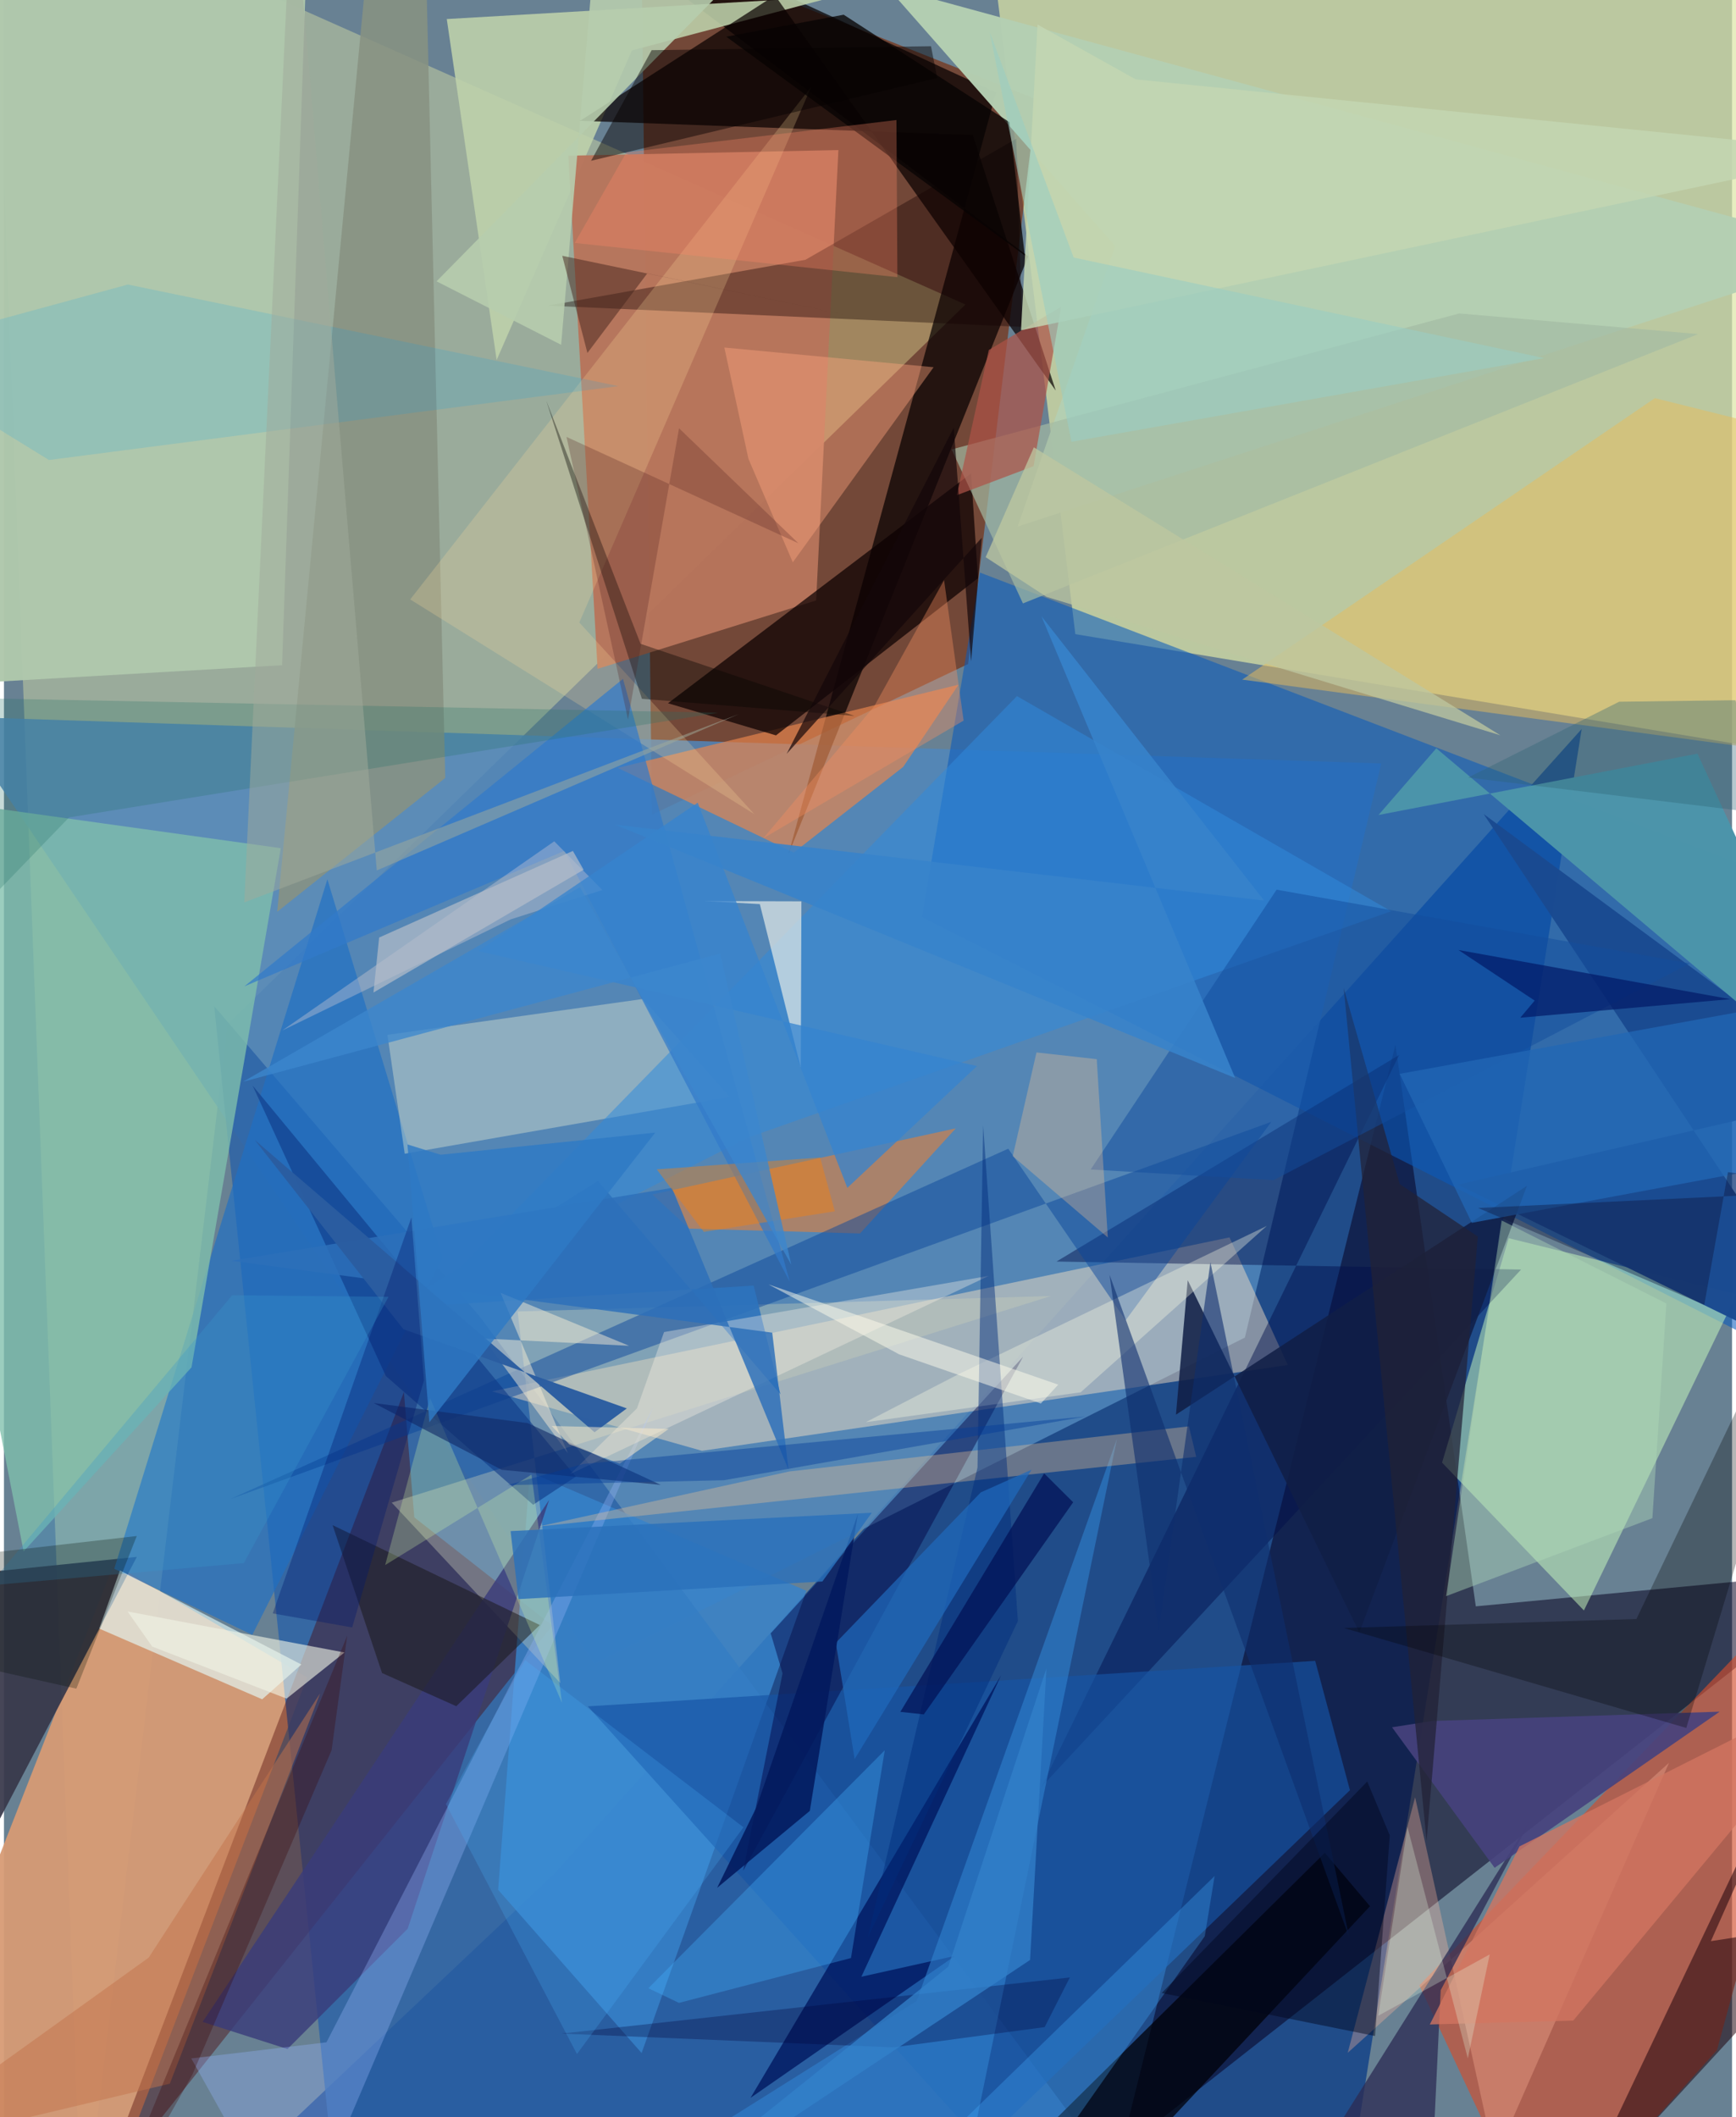 <svg xmlns="http://www.w3.org/2000/svg" width="228" height="278" viewBox="0 0 836 1024"><path fill="#688193" d="M0 0h836v1024H0z"/><path fill="#0f3f87" fill-opacity=".808" d="M75.956 1086l190.497-179.94L763.26 352.579 646.046 1086z"/><path fill="#dde5a6" fill-opacity=".706" d="M518.302 306.711L898 369.721V-2.035l-417.344.794z"/><path fill="#7a2604" fill-opacity=".631" d="M308.352-27.665l191.213 75.703-33.137 273.128-152.963 72.874z"/><path fill="#fcffac" fill-opacity=".337" d="M-5.69-62l470.828 209.283-357.062 348.22L37.935 1086z"/><path fill="#5187bb" fill-opacity=".847" d="M285.71 804.752l314.614-157.814 65.974-277.673-690.797-22.69z"/><path fill="#060020" fill-opacity=".537" d="M712.037 776.934l-38.873-271.608-132.893 534.919L898 759.283z"/><path fill="#d69a74" fill-opacity=".941" d="M42.277 1083.946l104.414-272.644-93.593-54.76L-62 1050.187z"/><path fill="#2b62a7" fill-opacity=".816" d="M158.987 1045.982l365.12-11.978-293.505-396.67-128.875-150.657z"/><path fill="#d24d2e" fill-opacity=".647" d="M898 738.01L684.72 960.27 743.662 1086l85.029-94.388z"/><path fill="#095bbb" fill-opacity=".565" d="M444.143 443.538l402.323 204.025L898 440.076 472.172 276.93z"/><path fill="#ffe4c3" fill-opacity=".451" d="M236.114 672.96l356.778-74.488 28.174 61.735-283.376 41.5z"/><path fill="#060100" fill-opacity=".718" d="M248.904-62l246.574 185.976-115.92 289.135L479.946 44.708z"/><path fill="#4b0000" fill-opacity=".392" d="M44.606 1064.025l220.649-277.8-66.747-52.336-5.023-60.652z"/><path fill="#ceffc0" fill-opacity=".498" d="M838.25 625.994l-110.286-27.115-32.25 108.54 68.627 71.514z"/><path fill="#bed1ab" fill-opacity=".878" d="M214.219 9.21l24.13 164.923L303.782 24.39l98.166-26.055z"/><path fill="#e5844d" fill-opacity=".69" d="M296.927 371.403l85.124 40.964 52.993-41.47 26.745-39.73z"/><path fill="#b8755c" fill-opacity=".961" d="M273.032 75.3l130.65-2.714-10.765 217.842-105.742 33.082z"/><path fill="#37374a" fill-opacity=".925" d="M-62 765.904l126.287-12.895L-62 994.502V867.878z"/><path fill="#afc8ac" fill-opacity=".976" d="M147.87-62l-13.328 383.731-187.275 10.815L-6.302-62z"/><path fill="#d28048" fill-opacity=".675" d="M331.526 594.238l82.616 2.34 46.307-50.822-146.777 31.971z"/><path fill="#0c0002" fill-opacity=".725" d="M467.863 228.961L321.25 340.136l52.236 15.542 97.699-76.014z"/><path fill="#090000" fill-opacity=".71" d="M278.731 58.438l189.936 6.886 40.154 123.577L372.965-2.241z"/><path fill="#1f6fc5" fill-opacity=".667" d="M53.363 758.767l103.098-333.465 55.595 182.942-91.918 182.491z"/><path fill="#3682ca" fill-opacity=".831" d="M388.177 769.405L254.43 712.07l-15.363 201.965 69.412 78.948z"/><path fill="#80bfac" fill-opacity=".784" d="M-62 382.928L9.493 750.385l81.252-89.056 43.168-251.09z"/><path fill="#000f4a" fill-opacity=".455" d="M509.18 610.162l224.755 3.876-232.079 250.271L674.96 510.24z"/><path fill="#b4cfb2" fill-opacity=".976" d="M490.367 254.692L898 121.875 426.887-6.655 537.551 119.02z"/><path fill="#e6bc5b" fill-opacity=".494" d="M599.03 328.71l247.553 33.064L898 217.31l-99.332-24.744z"/><path fill="#f4f3d3" fill-opacity=".365" d="M309.032 483.18l42.117 47.353-157.27 27.486-8.359-57.49z"/><path fill="#1654a4" fill-opacity=".663" d="M282.454 825.303L634.338 803.3l16.817 62.572-177.932 171.311z"/><path fill="#e5fefe" fill-opacity=".62" d="M124.92 821.885l-78.866-34.194 10.058-28.14 87.783 45.52z"/><path fill="#000008" fill-opacity=".753" d="M639.013 896.15L447.014 1086l97.354-39.464 116.485-124.564z"/><path fill="#879282" fill-opacity=".871" d="M132.185 441.007l81.297-64.732-9.99-422.84-28.473 36.606z"/><path fill="#1a4a90" fill-opacity=".976" d="M703.27 572.97L898 528.18 715.851 393.734 898 668.114z"/><path fill="#1e000a" fill-opacity=".529" d="M759.036 1068.787l128.259-139.36-61.531 9.437L898 776.278z"/><path fill="#cbd0b8" fill-opacity=".376" d="M269.148 814.04l-81.557-87.269 318.867-99.931-257.957 7.474z"/><path fill="#318adb" fill-opacity=".525" d="M360.003 550.184l-154.922 78.712 284.97-292.219 181.02 104.07z"/><path fill="#140000" fill-opacity=".376" d="M492.582 158.115l-229.48-10.28 124.647-22.198 102.01-58.543z"/><path fill="#111f46" fill-opacity=".863" d="M572.67 619.19l-5.693 65.033L736.8 573.513l-81.115 216.08z"/><path fill="#000040" fill-opacity=".443" d="M357.6 904.866l135.43-248.683-122.107 133.825 5.735 19.321z"/><path fill="#ffb79b" fill-opacity=".329" d="M650.079 992.864l32.599-123.594 38.589 175.075 84.244-191.748z"/><path fill="#e3eae7" fill-opacity=".706" d="M385.478 516.346l-19.809-79.067-27.117-1.46 47.233.133z"/><path fill="#4c94aa" fill-opacity=".992" d="M692.929 361.922l-27.953 32.258 154.287-29.666L898 535.014z"/><path fill="#01185f" fill-opacity=".788" d="M414.79 956.078l67.642-145.886-121.254 204.456 98.923-68.656z"/><path fill="#2c2c54" fill-opacity=".757" d="M695.053 962.606l-4.347 91.78L609.254 1086l130.059-207.144z"/><path fill="#09459b" fill-opacity=".478" d="M613.12 542.594L109.73 724.957l376.126-169.382 56.794 82.993z"/><path fill="#ffdd9f" fill-opacity=".231" d="M196.533 289.924l166.498 103.862-84.698-92.705 112.18-259.056z"/><path fill="#393c7b" fill-opacity=".808" d="M96.102 977.924L263.76 725.41l-68.464 207.472-58.152 58.159z"/><path fill="#a3bba3" fill-opacity=".686" d="M704.031 151.602l115.575 9.98-326.651 130.272-34.506-74.482z"/><path fill="#ad5247" fill-opacity=".706" d="M498.098 225.481l-37.143 14.04 15.483-70.24 34.993-20.928z"/><path fill="#93b3fb" fill-opacity=".341" d="M314.23 680.307l-158.214 307.49-65.4 7.789L141.079 1086z"/><path fill="#3184d1" fill-opacity=".58" d="M266.13 1077.872L458.12 1086l80.359-390.22-96.923 272.005z"/><path fill="#f5c592" fill-opacity=".341" d="M379.98 711.689l193.28-21.809 3.52 14.75-318.232 33.713z"/><path fill="#0e3986" fill-opacity=".592" d="M256.02 727.803l-71.264-62.262-64.476-140.512 156.361 189.188z"/><path fill="#327ac9" fill-opacity=".714" d="M299.474 328.334L116.308 477.06l154.779-65.486 109.088 208.404z"/><path fill="#46427d" fill-opacity=".914" d="M671.514 835.422l49.625 67.962 108.89-75.512-139.146 4.505z"/><path fill="#ffa680" fill-opacity=".412" d="M348.502 168.083l11.656 53.84 21.463 50.054 68.123-94.363z"/><path fill="#44adff" fill-opacity=".302" d="M475.68 1086l-65.607-7.802 175.613-170.832-4.768 29.099z"/><path fill="#ffe5de" fill-opacity=".286" d="M289.513 430.472l-23.296-23.559-131.57 91.492 110.535-53.747z"/><path fill="#191716" fill-opacity=".51" d="M158.989 737.66l100.234 48.31-40.393 39.266-35.918-16.052z"/><path fill="#44b4ff" fill-opacity=".329" d="M426.11 846.541l-16.343 100.493-83.215 21.687-14.822-7.081z"/><path fill="#222136" fill-opacity=".725" d="M648.134 477.91l40.088 412.493 24.803-292.334-37.788-25.367z"/><path fill="#2c73bd" fill-opacity=".906" d="M287.35 571.185l-97.858 61.339 173.203-10.746 12.945 52.577z"/><path fill="#009eef" fill-opacity=".153" d="M59.942 137.614l237.404 49.151-275.57 35.728L-62 170.875z"/><path fill="#000200" fill-opacity=".286" d="M789.727 783.062L898 557.431l-84.135 278.313-165.707-48.352z"/><path fill="#134e9d" fill-opacity=".498" d="M525.728 565.64l89.937-135.33 199.877 35.666L614.156 570.8z"/><path fill="#f0f3e4" fill-opacity=".608" d="M136.728 821.567L71.71 796.384 59.8 779.421l104.922 19.832z"/><path fill="#070303" fill-opacity=".769" d="M493.839 123.544l-7.454-64.486-80.15-51.944-56.784 10.638z"/><path fill="#faf1e5" fill-opacity=".353" d="M476.466 617.087l-157.13 27.185-13.117 36.916-32.212 31.735z"/><path fill="#ff876a" fill-opacity=".31" d="M301.141 73.69L431.76 58.05l.458 76.015-156.104-16.558z"/><path fill="#fefee6" fill-opacity=".345" d="M520.879 673.415l-103.95 14.45 44.965-23.269 149.014-71.643z"/><path fill="#040301" fill-opacity=".373" d="M307.968 311.398L262.36 193.814l46.256 144.17 102.81 8.27z"/><path fill="#022c7c" fill-opacity=".463" d="M490.513 784.054L473.708 544.31l-2.737 165.51-53.083 227.374z"/><path fill="#d27661" fill-opacity=".776" d="M733.191 893.03l-43.402 86.135 69.378-1.882L898 810.223z"/><path fill="#ffc78f" fill-opacity=".302" d="M528.66 512.272l-29.156-3.248-11.476 50.176 45.98 39.332z"/><path fill="#2d70b9" fill-opacity=".835" d="M323.15 574.539l-212.969 35.263 261.489 34.77 7.864 66.23z"/><path fill="#fef1d8" fill-opacity=".459" d="M302.413 650.906l-70.466-3.517 40.846 55.46-32.537-77.548z"/><path fill="#206abb" fill-opacity=".714" d="M402.437 794.547l70.11-72.725 24.557-10.969-85.576 139.945z"/><path fill="#c3d6b2" fill-opacity=".839" d="M500.024 11.861l47.477 26.526L898 73.752l-405.972 85.989z"/><path fill="#aedab9" fill-opacity=".424" d="M804.244 630.453l-6.779 103.822-99.801 37.73 26.871-181.723z"/><path fill="#0f2e6d" fill-opacity=".596" d="M558.651 788.725l-23.794-172.152L650.75 936.968l-67.09-326.465z"/><path fill="#d6fda5" fill-opacity=".263" d="M269.964 823.617l-63.823-147.4-21.735 80.755 70.792-43.757z"/><path fill="#247066" fill-opacity=".259" d="M31.504 395.352l-83.817 86.81L-62 336.755l407.531 7.957z"/><path fill="#ff7e03" fill-opacity=".388" d="M338.587 595.822l-22.794-30.242 79.043-5.732 7.113 26.015z"/><path fill="#112a66" fill-opacity=".608" d="M240.787 710.894l-61.907-32.302 74.417 9.694 64.431 29.893z"/><path fill="#2267b5" fill-opacity=".757" d="M898 478.78v77.731l-187.88 34.921-34.9-72.041z"/><path fill="#000039" fill-opacity=".302" d="M269.851 983.58l245.795-27.148-12.195 24.018-73.4 9.793z"/><path fill="#c3744c" fill-opacity=".494" d="M80.24 1007.812L-62 1041.642l132.021-94.815 82.923-127.804z"/><path fill="#501e1d" fill-opacity=".259" d="M301.898 348.026l-29.746-136.699 112.184 51.444-57.748-55.632z"/><path fill="#2b5da1" fill-opacity=".969" d="M285.707 692.725l15.614-11.523-108.115-38.322-71.902-91.556z"/><path fill="#3684cf" fill-opacity=".753" d="M335.621 388.238l72.382 186.288 62.723-58.893-241.22-55.613z"/><path fill="#0f153a" fill-opacity=".396" d="M898 575.514l-63.962-8.585-11.473 64.188-109.396-46.864z"/><path fill="#03195e" fill-opacity=".878" d="M413.119 732.134l-23.263 143.719-44.827 37.207 18.899-38.765z"/><path fill="#2a70ba" fill-opacity=".82" d="M248.91 773.44l-3.828-32.903 174.756-8.877-23.9 33.245z"/><path fill="#2e6576" fill-opacity=".353" d="M852.485 393.604l-14.85-54.93-56.243.725-73.11 36.682z"/><path fill="#a1aa9a" fill-opacity=".506" d="M116.262 436.455L139.594-62l40.763 483 175.175-75.624z"/><path fill="#b6cdae" fill-opacity=".898" d="M269.555 166.766l-60.277-30.696 160.16-162.814-84.074 6.91z"/><path fill="#45261d" fill-opacity=".498" d="M270.094 123.722l150.163 31.297-109.037-22.79-28.956 38.49z"/><path fill="#060000" fill-opacity=".455" d="M451.499 37.716L284.03 77.763l29.313-53.498 135.132-1.9z"/><path fill="#b7beca" fill-opacity=".682" d="M181.501 453.447l-2.736 26.602 101.668-59.37-5.2-9.114z"/><path fill="#9bcdc2" fill-opacity=".604" d="M745.151 173.217l-227.657-48.65-40.628-109.159 39.548 198.264z"/><path fill="#001764" fill-opacity=".671" d="M740.518 483.95l-36.894-24.476 131.551 23.783-101.619 8.978z"/><path fill="#000f54" fill-opacity=".694" d="M503.216 712.631l14.037 13.968-72.263 102.604-11.339-1.24z"/><path fill="#f5905f" fill-opacity=".38" d="M464.259 348.526l-9.46-67.939-33.79 60.999-53.665 63.865z"/><path fill="#00186c" fill-opacity=".353" d="M168.464 787.148l-38.439-6.8 67.082-191.516 6.078 78.835z"/><path fill="#4eb6fe" fill-opacity=".216" d="M213.814 872.572l38.339-69.6 105.605 80.82-80.558 109.68z"/><path fill="#faebca" fill-opacity=".51" d="M273.42 698.51l-8.466-8.82 56.632 1.433-23.705 16.822z"/><path fill="#fffdec" fill-opacity=".486" d="M433.103 655.06l68.527 23.759 8.403-9.113L369.85 621.22z"/><path fill="#2f7ac4" fill-opacity=".824" d="M211.248 558.51l103.839-10.714L205.8 687.91l-10.584-134.389z"/><path fill="#3c87cd" fill-opacity=".773" d="M278.66 429.114l102.222 182.563-34.402-150.5-230.774 62.01z"/><path fill="#3281ca" fill-opacity=".761" d="M504.322 806.938l-47.505 144.303L288.77 1086l207.632-138.026z"/><path fill="#00051c" fill-opacity=".455" d="M670.42 887.687l-7.136 97.06-103.202-20.81 99.436-102.276z"/><path fill="#3798ce" fill-opacity=".294" d="M116.05 756.02l69.975-128.785-75.606-.774L-7.19 766.816z"/><path fill="#013b97" fill-opacity=".416" d="M243.583 718.31l104.694-2.379 175.026-30.848-243.181 23.001z"/><path fill="#14060a" fill-opacity=".69" d="M459.492 206.841l8.38 113.04 5.172-59.798-94.387 104.51z"/><path fill="#e7ffe4" fill-opacity=".271" d="M664.83 974.963l53.94-29.68-10.602 50.315-29.193-111.944z"/><path fill="#bdc7a0" fill-opacity=".765" d="M498.238 216.364l-23.314 53.122 29.433 19.19 219.58 66.962z"/><path fill="#000c00" fill-opacity=".259" d="M-62 795.034l97.022 21.716 29.235-73.835L-62 757.358z"/><path fill="#3783cb" fill-opacity=".871" d="M609.654 435.574l-314.043-36.71 300.016 122.534-93.717-223.327z"/><path fill="#3a0302" fill-opacity=".29" d="M91.123 1003.474l67.387-156.982 7.533-55.322L44.724 1086z"/></svg>
